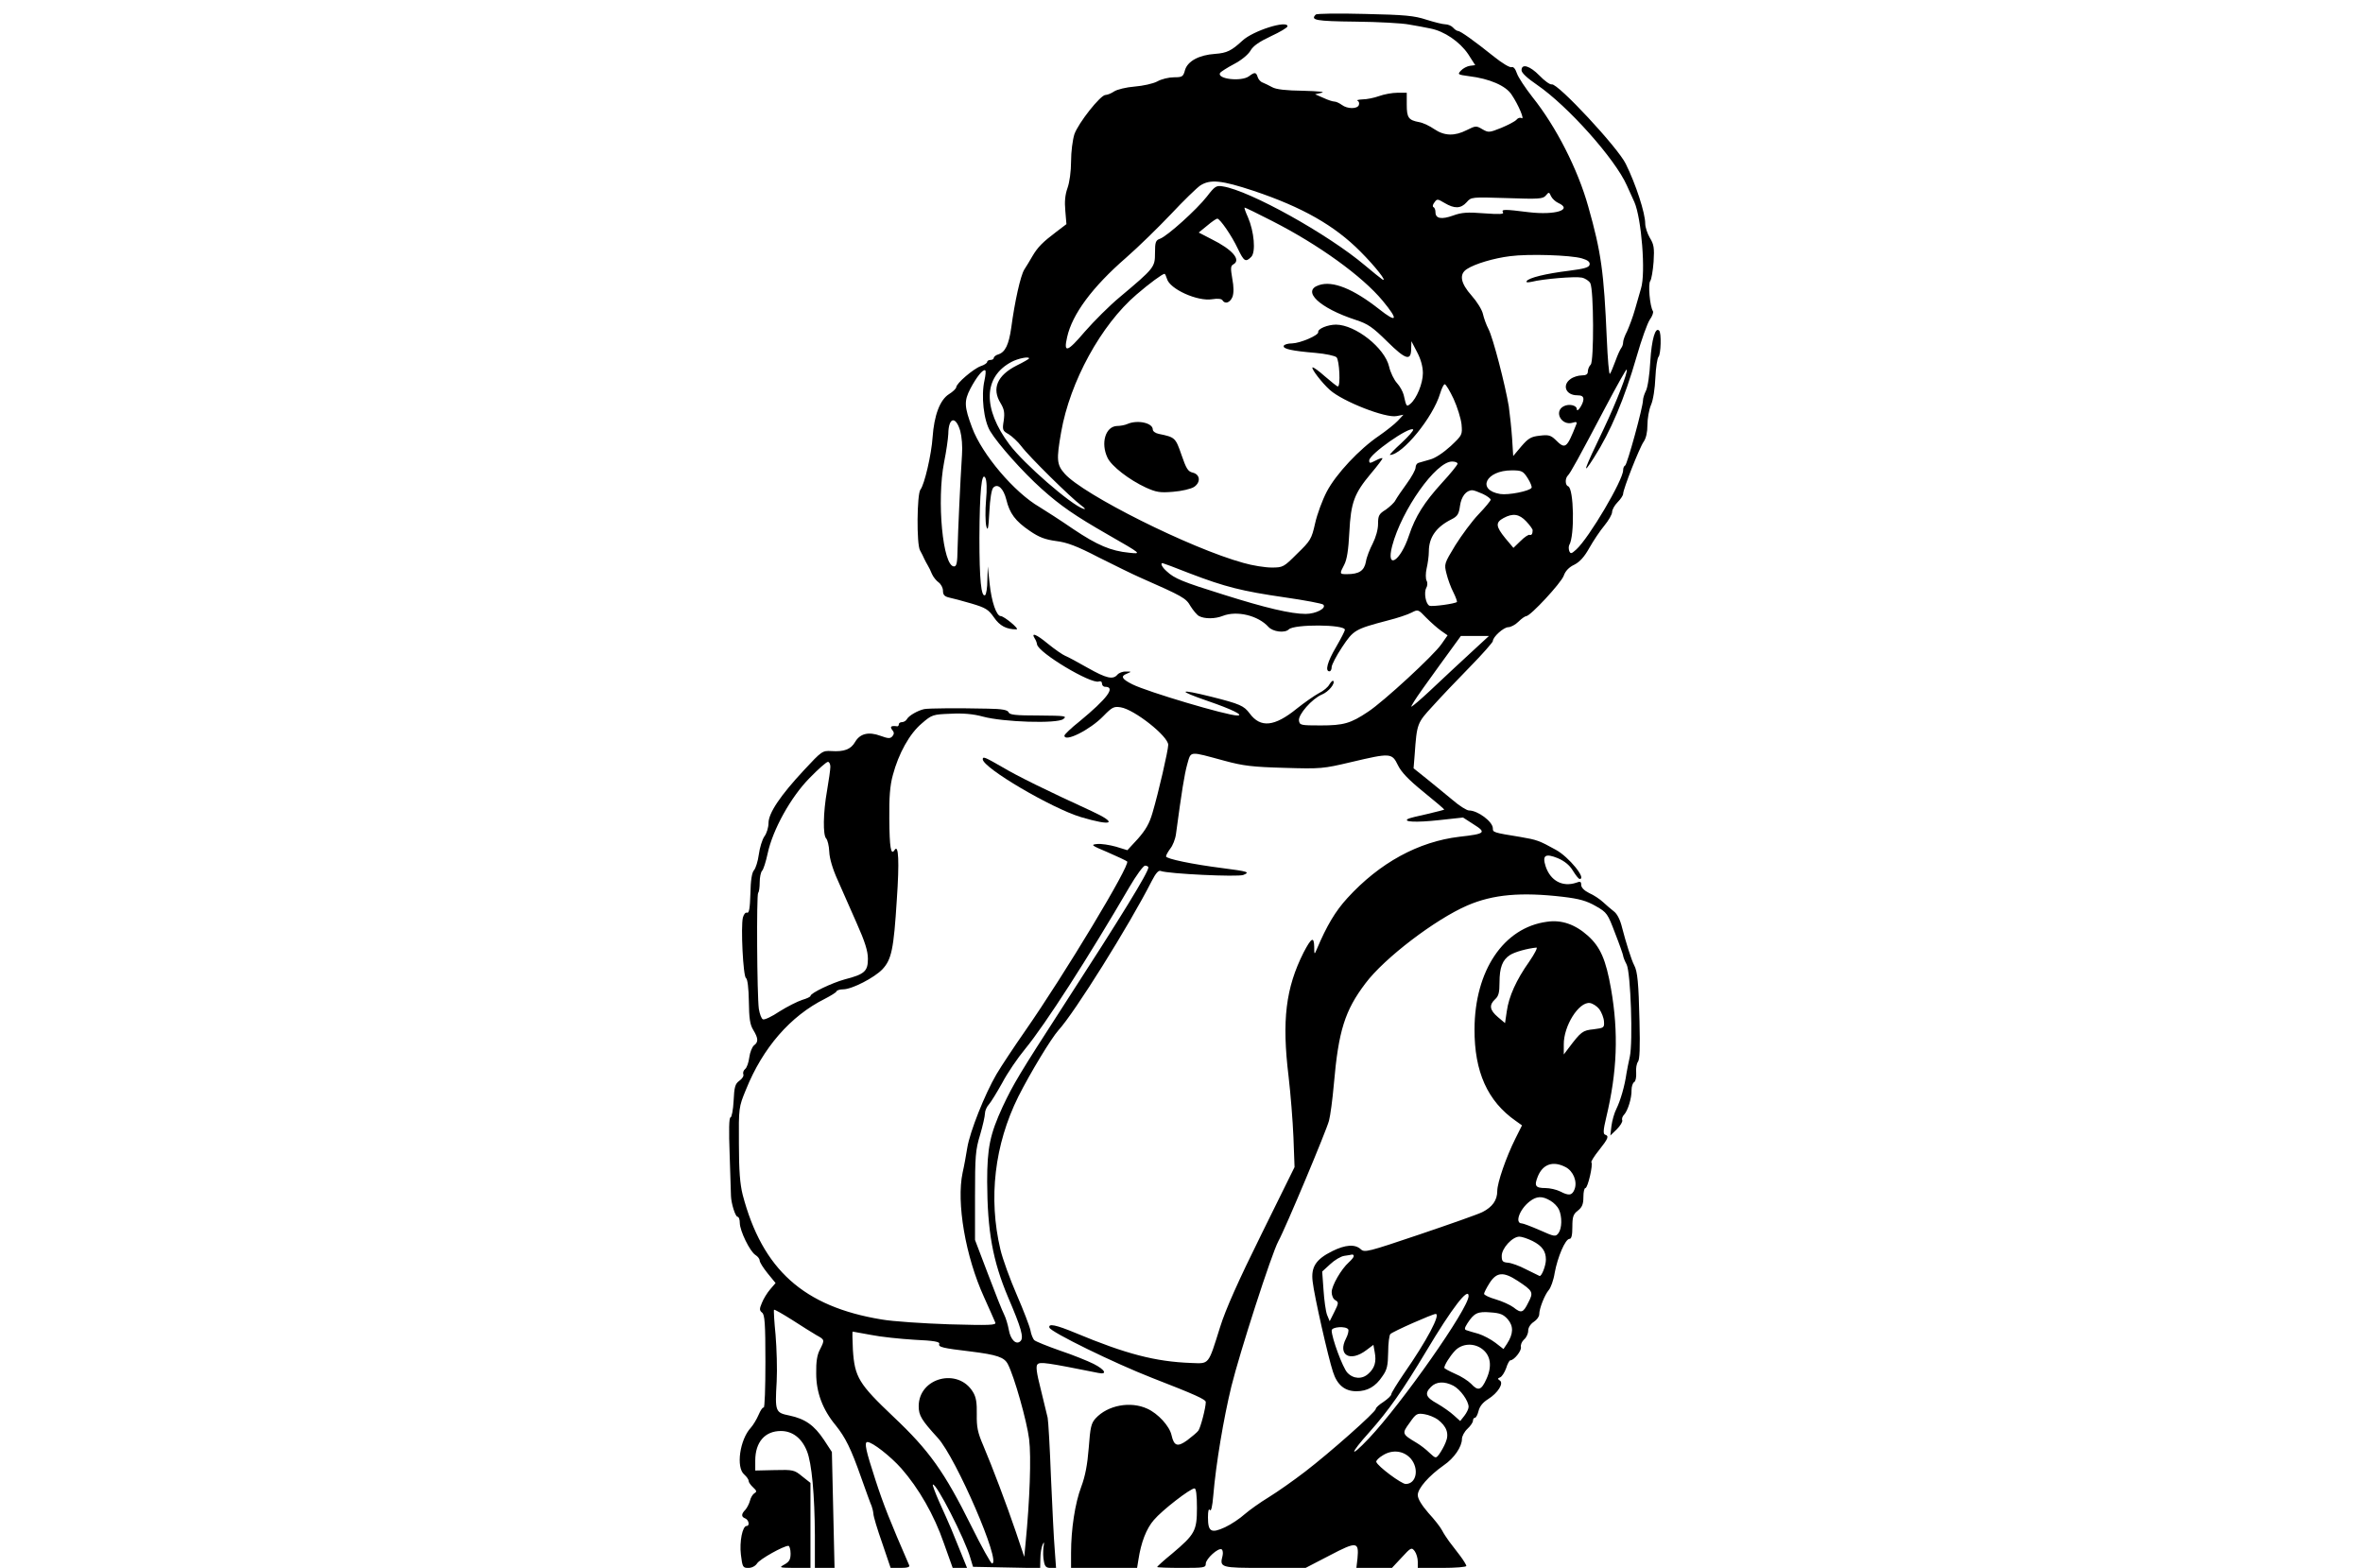 <?xml version="1.0" standalone="no"?>
<!DOCTYPE svg PUBLIC "-//W3C//DTD SVG 20010904//EN"
 "http://www.w3.org/TR/2001/REC-SVG-20010904/DTD/svg10.dtd">
<svg version="1.0" xmlns="http://www.w3.org/2000/svg"
 width="1070pt" height="710pt" viewBox="0 0 1070 710"
 preserveAspectRatio="xMidYMid meet">
<g transform="translate(0,710) scale(0.1,-0.1)"
fill="#000000" stroke="none">
<path d="M5958 7034 c-25 -25 -2 -30 180 -32 103 -1 212 -7 242 -13 30 -5 74
-13 97 -18 63 -12 133 -60 171 -116 l32 -50 -24 -3 c-13 -2 -31 -11 -41 -22
-16 -17 -14 -18 37 -25 92 -11 167 -43 193 -84 31 -46 60 -115 45 -106 -6 4
-17 1 -23 -7 -7 -8 -38 -24 -69 -37 -55 -22 -58 -22 -86 -6 -27 16 -30 16 -70
-4 -55 -28 -101 -27 -147 4 -20 14 -51 29 -69 32 -48 9 -56 20 -56 79 l0 54
-42 0 c-24 0 -61 -7 -83 -15 -22 -8 -56 -15 -75 -15 -19 -1 -30 -4 -23 -6 7
-3 9 -12 6 -20 -7 -18 -52 -18 -77 1 -11 8 -26 15 -33 15 -8 0 -30 7 -51 17
l-37 16 30 7 c18 4 -17 7 -84 9 -78 1 -122 6 -140 16 -14 8 -34 17 -43 21 -10
3 -20 15 -23 25 -7 23 -14 23 -39 4 -34 -26 -148 -13 -131 15 3 5 31 23 63 40
33 17 64 43 74 60 12 22 40 41 93 66 41 19 75 39 75 45 0 29 -156 -20 -204
-65 -50 -46 -70 -56 -124 -60 -73 -5 -124 -33 -136 -73 -8 -30 -12 -33 -50
-33 -23 0 -57 -8 -76 -19 -19 -10 -65 -20 -102 -23 -38 -3 -79 -13 -93 -22
-13 -9 -31 -16 -39 -16 -23 0 -123 -127 -141 -178 -8 -26 -15 -79 -15 -123 0
-45 -7 -95 -16 -120 -11 -31 -14 -62 -10 -104 l5 -60 -46 -35 c-61 -46 -84
-69 -108 -110 -11 -19 -27 -46 -37 -61 -17 -28 -43 -144 -59 -264 -11 -76 -27
-110 -59 -120 -11 -3 -20 -11 -20 -16 0 -5 -7 -9 -15 -9 -8 0 -15 -4 -15 -9 0
-5 -13 -14 -29 -19 -33 -12 -111 -78 -111 -96 -1 -6 -15 -20 -33 -31 -41 -26
-67 -96 -74 -195 -5 -77 -37 -215 -55 -237 -16 -20 -18 -248 -2 -275 7 -13 16
-30 19 -38 4 -8 11 -22 16 -30 5 -8 14 -26 19 -39 6 -14 20 -31 30 -38 11 -8
20 -25 20 -38 0 -19 7 -26 28 -31 15 -3 60 -15 101 -27 64 -19 77 -27 102 -63
26 -38 56 -54 102 -54 16 0 -55 59 -71 60 -20 0 -42 64 -51 149 l-8 76 -2 -62
c0 -34 -5 -64 -10 -68 -18 -11 -26 70 -26 260 1 209 10 302 27 271 6 -11 8
-50 3 -102 -4 -46 -3 -98 1 -116 7 -26 10 -13 14 64 3 59 10 102 18 110 20 20
46 -3 59 -55 15 -62 41 -97 106 -141 42 -29 69 -39 119 -46 49 -6 93 -22 193
-74 72 -36 155 -77 185 -90 197 -87 210 -94 231 -131 12 -19 29 -40 39 -45 25
-13 72 -13 107 1 64 25 160 2 207 -50 20 -22 74 -29 92 -11 24 24 254 23 254
-2 0 -5 -18 -40 -40 -78 -39 -66 -51 -110 -30 -110 6 0 10 9 10 19 0 10 21 51
47 90 52 78 58 82 206 121 44 11 92 27 109 36 29 15 30 15 66 -23 21 -21 50
-47 67 -59 l30 -21 -28 -40 c-34 -50 -263 -261 -332 -306 -79 -53 -111 -62
-215 -62 -90 0 -95 1 -98 22 -4 27 59 99 104 118 30 12 62 51 51 62 -3 2 -10
-5 -17 -16 -6 -12 -27 -30 -48 -40 -20 -11 -65 -42 -100 -70 -101 -82 -164
-88 -213 -22 -26 35 -43 43 -174 76 -149 37 -156 29 -17 -19 111 -38 167 -66
135 -66 -47 0 -407 107 -475 141 -48 24 -55 37 -26 48 23 10 23 10 -3 10 -15
1 -32 -6 -39 -14 -20 -24 -50 -17 -135 31 -44 25 -90 50 -101 54 -12 5 -47 29
-79 55 -53 44 -78 53 -59 23 5 -7 9 -19 10 -26 6 -38 245 -181 280 -168 8 3
14 -1 14 -9 0 -8 6 -15 14 -15 50 0 10 -53 -116 -157 -38 -30 -68 -59 -68 -64
0 -32 116 26 176 88 40 41 48 45 79 40 62 -10 215 -131 215 -170 0 -24 -44
-216 -71 -307 -14 -49 -31 -78 -66 -118 l-48 -52 -52 16 c-29 8 -67 14 -85 12
-30 -3 -27 -6 47 -37 44 -19 84 -38 89 -42 16 -14 -282 -509 -463 -769 -48
-69 -106 -156 -129 -195 -52 -89 -120 -259 -132 -333 -5 -31 -14 -82 -21 -112
-29 -136 13 -380 97 -564 25 -56 48 -107 51 -115 5 -12 -26 -13 -208 -8 -118
4 -256 13 -307 22 -353 58 -540 226 -629 565 -12 48 -17 109 -17 230 -1 164
-1 166 32 246 76 189 201 333 357 411 27 14 52 29 53 34 2 5 16 9 30 9 40 0
142 53 178 91 41 44 51 90 65 315 12 172 8 254 -10 225 -17 -27 -23 11 -24
142 -1 96 3 150 16 197 26 98 76 188 131 234 46 40 51 41 131 44 56 3 102 -1
146 -13 92 -25 336 -33 364 -11 18 14 9 15 -111 16 -106 0 -133 3 -137 15 -5
10 -28 15 -94 16 -137 3 -266 2 -288 -2 -28 -6 -69 -29 -78 -45 -4 -8 -15 -14
-22 -14 -8 0 -15 -4 -15 -10 0 -5 -3 -9 -7 -9 -27 4 -35 -1 -23 -16 9 -11 10
-18 1 -29 -10 -11 -18 -11 -54 2 -54 20 -93 10 -115 -28 -19 -33 -49 -45 -108
-41 -40 2 -43 0 -123 -86 -108 -116 -161 -195 -161 -240 0 -19 -8 -47 -19 -61
-10 -15 -21 -52 -25 -82 -4 -30 -14 -62 -22 -71 -9 -10 -15 -45 -16 -106 -2
-66 -6 -89 -15 -86 -7 3 -15 -7 -19 -22 -10 -41 1 -266 14 -274 7 -4 12 -45
13 -105 1 -78 5 -106 20 -130 23 -38 24 -55 3 -70 -8 -7 -18 -31 -21 -54 -3
-23 -11 -47 -19 -53 -7 -6 -11 -16 -8 -24 3 -7 -5 -20 -18 -29 -19 -14 -23
-27 -26 -91 -2 -41 -9 -75 -14 -75 -7 0 -8 -59 -4 -167 3 -93 6 -177 6 -188 1
-35 20 -95 30 -95 6 0 10 -13 10 -28 0 -35 46 -130 71 -145 11 -7 19 -18 19
-25 0 -8 16 -33 36 -58 l36 -44 -24 -28 c-14 -16 -31 -44 -38 -62 -12 -28 -11
-34 1 -44 12 -9 15 -49 15 -223 0 -117 -3 -210 -8 -207 -4 3 -14 -12 -23 -33
-9 -21 -25 -47 -35 -58 -50 -54 -68 -180 -30 -212 11 -10 20 -22 20 -29 0 -6
9 -19 20 -29 17 -16 18 -20 6 -27 -7 -4 -17 -20 -20 -34 -4 -15 -14 -33 -21
-41 -19 -19 -19 -32 0 -39 16 -7 21 -34 6 -34 -19 0 -33 -71 -26 -130 7 -57 9
-60 34 -60 15 0 31 8 39 20 11 19 120 80 142 80 5 0 10 -16 10 -35 0 -27 -6
-37 -27 -49 -27 -15 -25 -15 45 -16 l72 0 0 193 0 192 -38 30 c-35 29 -41 30
-124 28 l-88 -2 0 45 c0 84 44 134 116 134 53 0 95 -33 118 -91 22 -54 35
-199 36 -381 l0 -148 44 0 45 0 -6 263 -6 262 -36 55 c-44 66 -85 95 -156 110
-64 13 -66 17 -58 154 3 55 0 150 -5 211 -6 60 -9 111 -7 114 3 2 39 -19 82
-46 43 -28 93 -59 110 -69 38 -21 38 -21 16 -65 -13 -24 -18 -56 -17 -109 0
-85 29 -163 88 -234 44 -55 69 -104 116 -238 22 -62 43 -120 47 -128 3 -8 7
-24 8 -35 0 -11 18 -71 40 -133 l38 -112 45 0 c31 0 43 4 39 12 -87 200 -117
276 -153 387 -43 132 -52 171 -36 171 22 0 104 -64 153 -119 79 -90 149 -211
193 -339 l40 -112 33 0 32 0 -25 62 c-14 35 -35 86 -46 113 -12 28 -36 83 -55
124 -18 41 -31 76 -29 78 13 13 146 -247 170 -332 l12 -40 152 -3 152 -3 1 43
c0 24 5 52 10 63 7 16 8 13 4 -12 -2 -18 -2 -46 2 -63 4 -24 11 -30 30 -30
l25 0 -6 83 c-4 45 -11 192 -17 327 -5 135 -12 256 -15 270 -3 14 -17 71 -31
128 -20 78 -23 106 -15 114 12 12 40 8 275 -39 43 -9 32 14 -21 41 -26 13 -95
41 -152 60 -57 20 -109 41 -116 47 -6 5 -15 26 -18 45 -4 19 -32 92 -62 161
-30 69 -64 162 -74 205 -55 232 -27 474 81 692 55 109 149 264 182 301 72 78
321 476 422 675 19 37 31 50 41 46 33 -13 349 -28 374 -18 32 13 21 16 -95 31
-134 17 -255 42 -255 53 0 6 9 21 19 35 11 13 23 43 26 66 26 193 38 269 51
316 18 62 6 60 169 16 85 -23 126 -28 271 -32 165 -5 175 -4 302 26 178 42
185 42 212 -14 15 -31 48 -66 116 -121 52 -42 94 -78 94 -80 0 -1 -35 -10 -77
-20 -43 -9 -82 -19 -87 -22 -25 -14 37 -17 138 -6 l111 12 48 -31 c59 -37 53
-43 -64 -56 -186 -22 -362 -118 -508 -278 -54 -59 -93 -124 -139 -233 -10 -24
-11 -23 -11 13 -1 48 -13 41 -48 -26 -81 -161 -99 -307 -68 -562 9 -77 19
-201 22 -275 l5 -135 -150 -304 c-105 -212 -162 -340 -187 -420 -55 -175 -48
-166 -131 -163 -163 6 -296 41 -524 136 -89 37 -124 44 -118 24 6 -20 294
-161 466 -228 193 -75 242 -97 242 -109 0 -26 -24 -118 -34 -130 -6 -8 -29
-27 -50 -43 -44 -32 -60 -26 -71 23 -9 41 -61 98 -110 120 -76 35 -179 16
-234 -44 -20 -22 -24 -40 -31 -134 -6 -76 -16 -128 -34 -176 -28 -74 -46 -192
-46 -299 l0 -68 150 0 149 0 6 37 c12 79 36 141 70 180 37 44 165 143 184 143
7 0 11 -29 11 -88 0 -104 -9 -120 -112 -207 -38 -31 -68 -58 -68 -61 0 -2 50
-4 110 -4 102 0 110 1 110 19 0 22 57 74 72 65 5 -3 7 -17 4 -29 -14 -54 -9
-55 191 -55 l185 0 110 57 c122 64 132 62 125 -14 l-5 -43 81 0 80 0 44 47
c42 46 45 47 59 29 8 -11 14 -32 14 -48 l0 -28 110 0 c61 0 110 4 110 9 0 4
-13 26 -29 47 -17 22 -38 50 -49 64 -10 14 -25 36 -32 50 -7 14 -35 50 -62 79
-31 36 -48 64 -48 81 0 30 50 87 118 135 47 32 82 84 82 119 0 12 11 33 25 46
14 13 25 29 25 37 0 7 4 13 9 13 5 0 12 14 16 30 5 21 19 39 43 54 45 28 73
73 53 85 -10 7 -10 9 2 14 8 3 20 22 27 41 6 20 15 36 19 36 17 0 52 44 48 60
-2 10 4 25 14 34 11 9 19 27 19 40 0 14 10 30 25 40 14 9 25 24 25 34 0 27 25
89 43 110 9 10 22 45 27 78 13 71 48 154 67 154 9 0 13 16 13 54 0 46 4 58 25
74 19 15 25 29 25 61 0 23 4 41 9 41 11 0 36 108 27 117 -2 3 13 28 35 55 42
53 46 64 27 70 -9 3 -8 22 5 76 50 208 57 385 22 585 -23 131 -48 189 -105
240 -57 51 -119 73 -185 63 -196 -26 -327 -221 -328 -486 -1 -193 59 -327 187
-416 l28 -20 -30 -60 c-42 -84 -82 -200 -82 -237 0 -42 -22 -73 -68 -96 -20
-10 -148 -55 -284 -101 -234 -79 -249 -83 -266 -67 -26 24 -70 21 -130 -9 -74
-37 -96 -72 -88 -137 7 -65 71 -346 92 -409 19 -60 54 -88 106 -88 50 0 87 21
118 68 21 29 25 48 26 109 0 40 5 77 10 82 12 12 191 91 205 91 24 0 -40 -121
-143 -269 -32 -47 -58 -89 -58 -95 0 -6 -16 -21 -35 -34 -19 -12 -35 -26 -35
-32 0 -14 -209 -199 -320 -284 -52 -40 -126 -92 -165 -116 -38 -23 -87 -58
-109 -77 -21 -19 -61 -46 -89 -59 -63 -29 -77 -20 -77 45 0 29 3 41 9 33 5 -8
11 16 15 65 12 144 47 351 82 495 38 154 182 601 213 658 32 58 218 502 229
545 6 22 16 96 22 165 21 243 50 334 143 457 86 115 318 291 462 353 116 50
243 61 432 39 75 -9 107 -18 149 -42 51 -29 54 -34 88 -124 20 -51 36 -97 36
-101 0 -5 7 -23 16 -40 18 -37 29 -351 14 -418 -5 -23 -12 -56 -15 -75 -8 -57
-27 -122 -45 -159 -10 -19 -20 -55 -23 -79 l-5 -43 29 28 c16 16 27 34 25 41
-3 7 1 18 8 25 17 18 35 75 34 112 0 15 5 32 12 36 7 4 10 23 9 43 -2 19 2 41
8 49 8 9 10 64 7 183 -4 175 -9 226 -24 254 -12 22 -38 105 -55 171 -8 34 -22
62 -37 73 -13 10 -35 29 -49 42 -14 13 -42 32 -63 41 -22 11 -36 25 -36 37 0
15 -4 17 -22 10 -62 -21 -117 8 -139 74 -16 50 -2 60 55 37 30 -13 53 -31 68
-56 13 -21 26 -38 31 -38 33 -1 -49 100 -108 132 -76 42 -85 45 -160 58 -124
20 -125 21 -125 39 0 30 -68 81 -108 81 -10 0 -44 21 -75 48 -31 26 -83 68
-116 95 l-60 48 5 62 c10 141 11 143 82 220 36 40 112 120 169 178 57 58 103
111 103 116 0 19 49 63 70 63 11 0 32 11 46 25 14 14 30 25 35 25 19 0 158
150 170 183 7 21 24 39 48 50 25 13 45 35 68 76 18 32 48 77 68 101 19 23 35
51 35 61 0 11 11 31 25 45 14 14 25 31 25 38 0 21 74 209 93 236 11 16 17 43
17 76 0 28 7 69 16 90 10 22 18 75 20 124 2 46 9 89 14 94 11 11 14 109 3 119
-17 18 -34 -40 -40 -139 -3 -60 -12 -120 -20 -134 -7 -14 -13 -33 -13 -42 0
-31 -72 -293 -81 -296 -5 -2 -9 -11 -9 -21 0 -45 -154 -306 -212 -359 -22 -20
-26 -21 -32 -7 -3 9 -3 21 0 27 25 40 21 257 -5 266 -13 4 -15 34 -2 48 12 11
49 79 172 312 50 95 93 171 95 169 8 -8 -47 -149 -103 -267 -93 -193 -102
-222 -45 -132 75 117 138 266 193 457 22 77 49 152 60 168 11 15 17 32 14 38
-14 21 -23 124 -12 137 5 7 12 46 15 87 4 63 1 79 -17 108 -11 19 -21 48 -21
65 0 47 -42 177 -88 270 -35 73 -308 366 -335 360 -8 -2 -33 16 -56 40 -43 44
-81 56 -81 24 0 -12 26 -36 70 -66 140 -96 354 -336 407 -456 14 -30 29 -64
34 -75 32 -73 52 -321 30 -391 -5 -16 -17 -58 -27 -94 -10 -36 -27 -80 -36
-100 -10 -19 -18 -41 -18 -50 0 -9 -4 -20 -8 -25 -5 -6 -17 -32 -27 -60 -10
-27 -21 -54 -25 -58 -4 -4 -10 68 -14 160 -13 300 -25 390 -84 598 -47 168
-145 361 -253 496 -32 41 -64 89 -70 107 -7 21 -16 31 -24 28 -8 -3 -43 18
-79 47 -90 72 -153 117 -164 117 -5 0 -15 7 -22 15 -7 8 -23 15 -35 15 -12 0
-51 10 -86 21 -55 18 -96 22 -279 26 -118 3 -218 2 -222 -3z m-282 -798 c221
-74 367 -157 484 -275 67 -67 126 -142 99 -126 -7 5 -43 33 -78 63 -168 142
-522 339 -644 358 -29 5 -36 1 -72 -46 -47 -60 -178 -178 -212 -191 -20 -7
-23 -15 -23 -65 0 -64 -3 -68 -159 -199 -46 -38 -117 -109 -159 -157 -79 -93
-97 -99 -80 -25 23 104 114 227 267 360 55 48 146 137 203 197 57 61 117 119
133 130 45 29 96 24 241 -24z m1380 -55 c68 -31 -14 -56 -133 -42 -112 14
-126 14 -117 -1 5 -8 -17 -9 -86 -4 -75 6 -102 4 -140 -10 -53 -19 -80 -14
-80 15 0 11 -4 21 -9 23 -5 2 -4 11 4 21 12 17 14 17 46 -2 45 -27 74 -26 100
3 21 24 21 24 182 19 146 -5 164 -4 177 12 13 16 15 16 23 -3 5 -11 20 -25 33
-31z m-1295 -82 c210 -107 407 -249 500 -361 73 -88 66 -103 -16 -38 -117 92
-210 130 -272 109 -81 -26 1 -104 167 -158 55 -18 76 -33 142 -98 83 -82 108
-90 108 -31 l1 33 26 -50 c17 -32 26 -66 26 -95 0 -46 -28 -115 -57 -139 -17
-14 -18 -13 -30 41 -4 15 -17 39 -30 53 -13 14 -30 48 -36 75 -20 85 -152 189
-240 190 -38 0 -84 -19 -81 -34 3 -14 -81 -50 -118 -51 -19 0 -36 -5 -38 -11
-5 -14 37 -23 144 -32 45 -4 88 -13 95 -20 13 -13 19 -132 6 -132 -4 0 -30 21
-59 46 -28 25 -53 43 -56 40 -6 -6 44 -71 79 -102 58 -52 254 -129 303 -118
l30 6 -25 -27 c-14 -15 -52 -45 -85 -68 -89 -60 -195 -173 -237 -253 -20 -38
-44 -103 -53 -144 -16 -71 -21 -79 -81 -137 -61 -61 -64 -63 -116 -63 -29 0
-87 9 -128 21 -240 66 -725 309 -809 404 -36 41 -38 63 -16 188 40 229 181
486 341 623 59 51 118 94 127 94 3 0 7 -10 11 -22 12 -47 139 -104 205 -93 24
4 42 2 46 -4 12 -20 35 -12 46 15 6 18 6 45 -1 82 -8 47 -8 58 5 65 36 20 -4
67 -99 114 l-58 30 38 31 c21 18 42 32 46 32 12 0 66 -78 93 -136 28 -58 35
-63 61 -37 21 22 13 114 -15 179 -11 24 -18 44 -15 44 3 0 59 -27 125 -61z
m1402 -169 c27 -8 37 -16 35 -28 -2 -13 -23 -19 -93 -28 -106 -13 -183 -32
-192 -47 -4 -6 4 -7 23 -3 51 13 195 25 226 19 16 -3 33 -15 39 -25 16 -30 17
-354 2 -369 -7 -7 -13 -21 -13 -31 0 -13 -8 -18 -28 -18 -15 0 -38 -7 -50 -16
-40 -28 -22 -74 30 -74 20 0 28 -5 28 -18 0 -20 -29 -64 -30 -45 0 18 -36 26
-60 13 -45 -24 -9 -90 42 -74 15 5 20 3 16 -7 -44 -111 -50 -115 -95 -70 -21
20 -32 23 -71 18 -39 -4 -52 -12 -83 -48 l-37 -44 -5 80 c-3 44 -10 109 -15
145 -16 96 -71 310 -92 350 -10 19 -21 50 -25 68 -4 19 -27 56 -51 83 -51 57
-58 98 -21 121 35 23 121 49 195 58 83 11 274 5 325 -10z m-2503 -453 c0 -2
-25 -17 -56 -32 -89 -45 -114 -105 -73 -171 16 -27 19 -42 14 -79 -7 -42 -5
-46 22 -61 16 -10 42 -34 58 -55 33 -45 225 -234 270 -267 19 -14 23 -20 10
-16 -56 19 -268 203 -334 291 -122 163 -119 306 9 374 30 16 80 26 80 16z
m-202 -99 c-16 -70 -4 -182 26 -231 35 -58 147 -184 233 -261 86 -77 150 -121
298 -206 157 -90 155 -89 98 -83 -83 8 -144 34 -253 107 -58 40 -127 84 -153
100 -114 66 -260 238 -305 359 -36 96 -37 121 -8 177 28 53 57 89 67 83 4 -1
2 -22 -3 -45z m2124 -84 c17 -37 33 -89 36 -115 4 -48 4 -49 -49 -99 -33 -30
-70 -55 -94 -61 -22 -6 -46 -13 -52 -15 -7 -2 -13 -11 -13 -21 0 -10 -18 -43
-40 -73 -22 -30 -45 -64 -51 -75 -5 -11 -26 -30 -44 -43 -31 -19 -35 -27 -35
-65 0 -25 -10 -60 -24 -88 -13 -25 -28 -62 -31 -83 -8 -41 -31 -56 -86 -56
-34 0 -34 1 -12 43 12 23 19 66 23 147 7 135 22 175 98 266 29 34 52 65 52 68
0 4 -13 0 -30 -9 -27 -14 -30 -14 -30 0 0 28 183 156 199 140 3 -4 -21 -31
-53 -61 -33 -30 -56 -54 -52 -54 56 0 195 170 227 278 7 23 16 42 21 42 5 0
23 -30 40 -66z m-2234 -145 c7 -26 11 -71 8 -109 -8 -123 -18 -345 -20 -425
-1 -63 -4 -80 -16 -80 -51 0 -79 298 -45 472 10 49 18 106 19 128 1 75 33 84
54 14z m2252 -149 c0 -5 -32 -45 -71 -87 -80 -88 -120 -151 -149 -238 -39
-118 -105 -158 -76 -47 43 163 198 382 271 382 14 0 25 -4 25 -10z m318 -66
c12 -19 20 -39 17 -43 -9 -15 -105 -34 -142 -28 -108 18 -65 107 52 107 46 0
52 -3 73 -36z m-203 -71 c19 -9 35 -21 35 -26 0 -4 -24 -34 -54 -65 -30 -31
-77 -95 -106 -141 -51 -84 -51 -85 -40 -129 6 -25 20 -63 31 -84 11 -22 18
-42 16 -44 -8 -8 -111 -22 -124 -17 -17 7 -26 59 -15 80 6 10 7 24 2 33 -5 9
-5 34 0 56 5 21 10 56 10 77 0 64 34 111 102 145 28 14 34 24 39 61 6 43 28
71 56 71 7 0 28 -8 48 -17z m196 -124 c16 -17 29 -35 29 -40 0 -17 -5 -24 -14
-21 -5 2 -24 -11 -41 -28 l-32 -31 -37 44 c-43 53 -45 71 -8 91 42 23 71 19
103 -15z m-1525 -235 c162 -62 238 -81 431 -109 91 -13 170 -28 175 -33 16
-16 -33 -42 -80 -42 -66 0 -181 27 -371 87 -186 58 -223 73 -258 106 -21 18
-30 37 -19 37 2 0 57 -20 122 -46z m1278 -356 c-44 -40 -115 -107 -159 -148
-44 -42 -89 -82 -100 -90 -19 -15 -19 -15 -1 15 10 17 62 90 115 163 l96 132
63 0 64 0 -78 -72z m-2904 -520 c0 -13 -7 -61 -15 -108 -18 -101 -19 -202 -4
-217 6 -6 13 -33 14 -60 1 -30 16 -80 38 -128 19 -44 58 -132 86 -195 38 -85
51 -127 51 -162 0 -56 -15 -70 -105 -93 -58 -16 -155 -62 -155 -75 0 -4 -17
-12 -38 -18 -21 -7 -67 -30 -102 -52 -34 -23 -68 -39 -75 -36 -7 2 -15 24 -19
48 -8 61 -11 516 -3 525 4 3 7 25 7 48 0 22 5 46 11 52 6 6 17 41 25 78 23
108 105 256 190 342 39 40 76 73 83 73 6 0 11 -10 11 -22z m1440 -456 c0 -22
-120 -218 -385 -627 -199 -308 -226 -353 -275 -457 -57 -124 -70 -185 -70
-339 1 -225 25 -358 95 -524 59 -138 72 -182 56 -198 -19 -19 -45 5 -53 51 -4
22 -13 53 -21 69 -8 15 -41 98 -73 183 l-59 155 0 200 c0 178 2 208 23 276 12
41 22 85 22 97 0 12 8 30 18 41 9 10 36 54 60 97 23 44 70 113 104 154 92 112
286 414 472 733 31 53 63 97 71 97 8 0 15 -4 15 -8z m1725 -426 c-59 -83 -93
-159 -102 -225 l-8 -54 -32 27 c-38 32 -41 55 -13 81 16 14 20 31 20 76 0 67
13 102 47 124 21 14 79 30 120 34 7 1 -8 -28 -32 -63z m317 -216 c10 -14 20
-39 21 -55 2 -29 0 -30 -47 -36 -50 -5 -57 -11 -113 -85 l-22 -29 0 45 c-1 84
68 194 118 188 13 -2 32 -14 43 -28z m-153 -715 c35 -18 54 -65 41 -100 -11
-29 -26 -31 -66 -10 -16 8 -46 15 -66 15 -46 0 -52 10 -34 54 23 55 69 70 125
41z m-69 -152 c16 -9 33 -27 39 -40 15 -33 14 -85 -2 -107 -13 -17 -17 -17
-84 13 -39 17 -76 31 -82 31 -33 0 -11 63 35 99 32 25 57 26 94 4z m-80 -183
c43 -22 60 -46 60 -84 0 -28 -20 -78 -29 -74 -4 2 -31 15 -61 30 -30 16 -67
29 -82 30 -24 2 -28 7 -28 31 0 34 48 87 80 87 11 0 38 -9 60 -20z m-810 -68
c0 -5 -10 -17 -22 -28 -35 -31 -78 -106 -78 -135 0 -16 7 -32 17 -37 15 -9 15
-13 -5 -53 l-21 -42 -12 29 c-6 16 -13 67 -16 113 l-6 83 36 33 c20 19 49 36
64 38 16 2 31 5 36 6 4 0 7 -3 7 -7z m742 -112 c70 -46 73 -52 48 -99 -23 -47
-32 -49 -67 -21 -15 11 -50 27 -80 36 -29 8 -53 20 -53 25 0 5 11 27 25 49 32
50 63 52 127 10z m-222 -69 c0 -56 -302 -486 -451 -644 -90 -95 -89 -73 2 28
87 98 151 189 257 366 117 196 192 293 192 250z m178 -106 c26 -31 25 -65 -4
-110 l-16 -24 -36 28 c-21 16 -55 34 -77 41 -22 6 -46 13 -54 16 -11 3 -10 10
4 32 30 46 46 54 104 49 44 -3 59 -9 79 -32z m-723 -45 c3 -5 -1 -24 -10 -41
-39 -75 18 -109 92 -53 l32 24 6 -34 c8 -42 0 -71 -28 -96 -28 -27 -69 -25
-96 4 -21 22 -71 158 -71 191 0 17 65 21 75 5z m-2161 -25 c44 -9 132 -18 197
-22 88 -4 116 -9 112 -19 -5 -14 15 -19 142 -34 120 -15 153 -26 169 -58 29
-56 86 -258 96 -339 10 -80 3 -277 -16 -470 l-6 -63 -38 113 c-43 126 -104
288 -148 392 -25 58 -30 83 -29 140 1 53 -3 78 -17 101 -67 112 -246 66 -246
-64 0 -42 13 -63 87 -144 82 -90 289 -568 245 -568 -5 0 -47 75 -93 168 -123
248 -192 344 -353 496 -157 149 -176 179 -184 304 -2 45 -3 82 -1 82 2 0 40
-7 83 -15z m2769 -65 c37 -29 44 -77 18 -134 -23 -52 -38 -57 -70 -22 -13 13
-45 34 -72 45 -27 12 -49 24 -49 27 0 12 24 51 48 77 32 34 87 37 125 7z
m-132 -165 c32 -17 69 -69 69 -96 0 -9 -9 -27 -19 -40 l-19 -24 -29 26 c-15
14 -49 38 -75 53 -53 29 -58 46 -28 76 24 24 60 26 101 5z m-71 -153 c41 -31
53 -65 36 -104 -7 -18 -21 -42 -29 -53 -15 -20 -16 -20 -44 6 -15 15 -41 35
-58 45 -67 40 -68 42 -32 91 29 42 34 44 67 39 19 -3 46 -14 60 -24z m-122
-177 c39 -46 26 -115 -23 -115 -19 0 -127 80 -133 100 -2 5 11 19 30 30 43 27
94 21 126 -15z"/>
<path d="M5105 5180 c-11 -5 -32 -9 -47 -9 -52 -2 -75 -77 -43 -144 18 -38 98
-100 174 -135 47 -21 63 -24 123 -19 39 3 81 13 95 22 31 21 28 57 -7 65 -21
5 -29 19 -50 80 -27 78 -29 80 -102 95 -16 3 -28 12 -28 20 0 30 -69 45 -115
25z"/>
<path d="M4450 3662 c0 -39 312 -222 444 -262 145 -43 170 -29 49 27 -205 94
-335 158 -404 199 -78 45 -89 50 -89 36z"/>
</g>
</svg>
